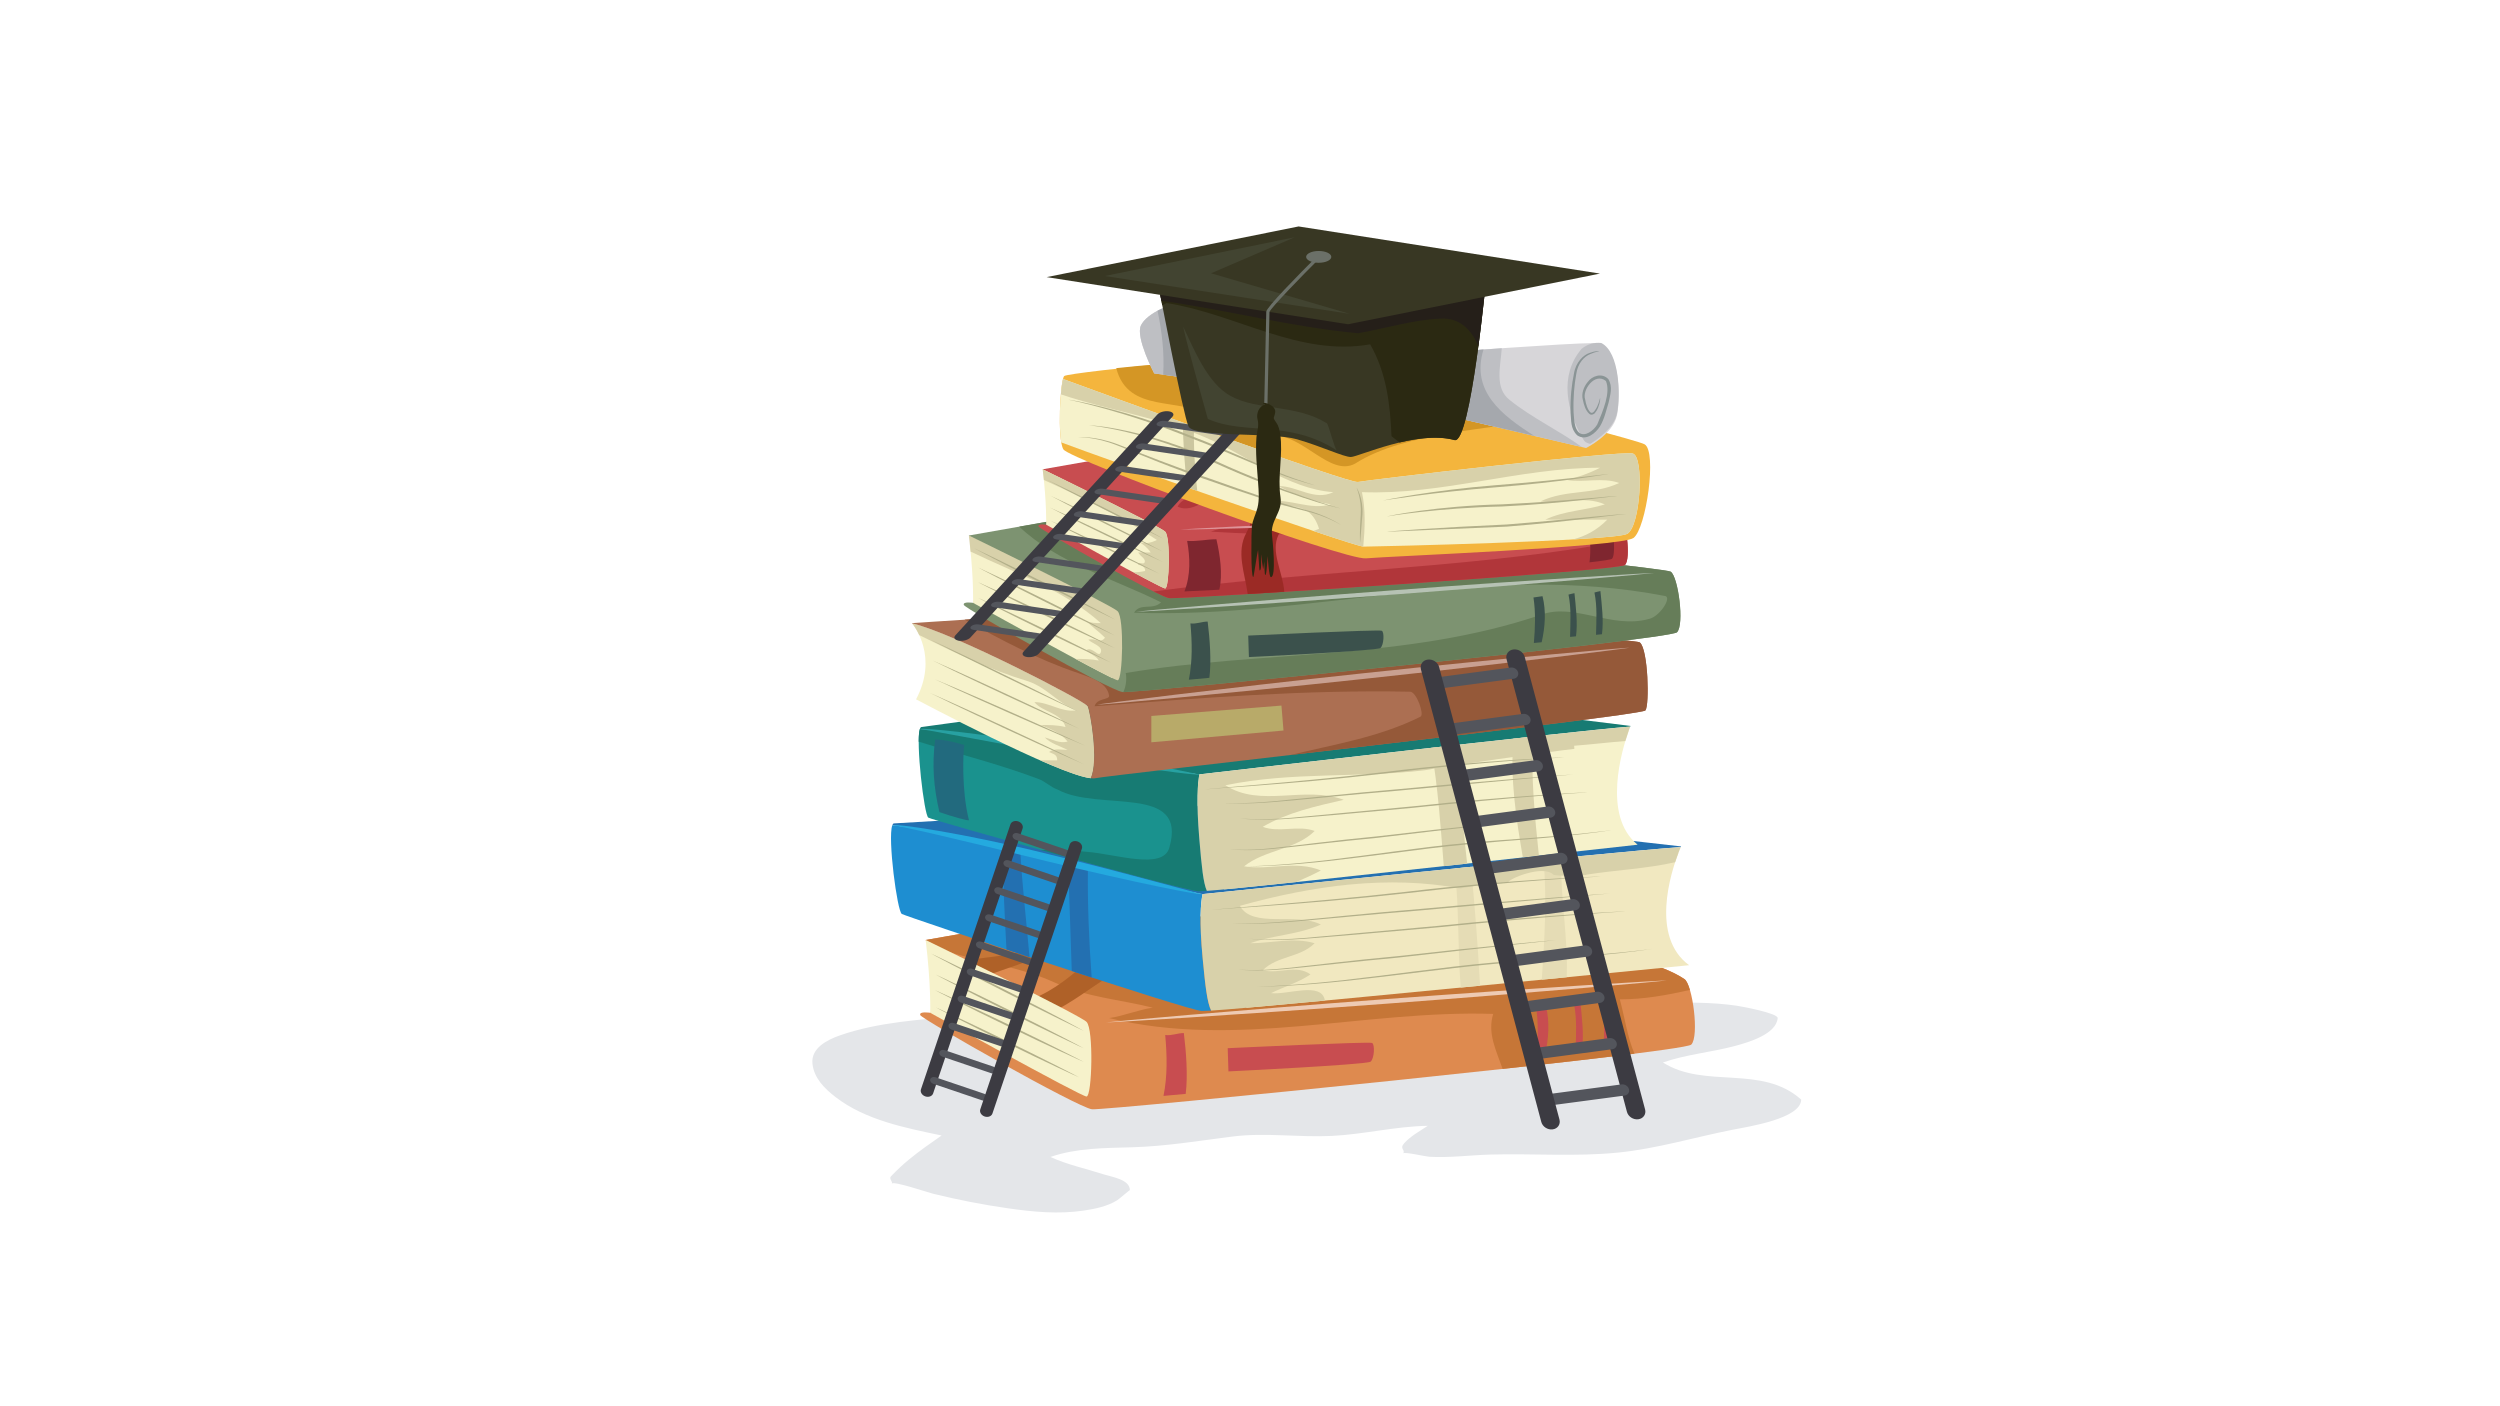 <svg xmlns="http://www.w3.org/2000/svg" xmlns:xlink="http://www.w3.org/1999/xlink" width="1366" zoomAndPan="magnify" viewBox="0 0 1024.5 576" height="768" preserveAspectRatio="xMidYMid meet" version="1.0"><defs><clipPath id="27326179cd"><path d="M 332.895 410.512 L 738.133 410.512 L 738.133 496.848 L 332.895 496.848 Z M 332.895 410.512 " clip-rule="nonzero"/></clipPath><clipPath id="0477f79c4b"><path d="M 428 92.797 L 656 92.797 L 656 133 L 428 133 Z M 428 92.797 " clip-rule="nonzero"/></clipPath></defs><g clip-path="url(#27326179cd)"><path fill="#e4e6e9" d="M 681.465 435.41 C 691.027 432.07 701.324 431.234 711.086 428.609 C 716.738 427.086 727.926 423.77 728.492 417.219 C 728.664 415.188 713.504 412.398 711.594 412.125 C 701.289 410.629 690.742 410.797 680.355 410.965 C 663.207 411.234 646.039 411.504 628.926 412.715 C 614.926 413.707 600.938 415.402 586.965 416.781 C 572.887 418.172 559.562 419.879 545.48 418.883 C 529.156 417.73 513 415.184 496.758 413.297 C 478.293 411.156 460.441 412.637 442.016 414.25 C 426.121 415.652 410.195 415.18 394.32 416.414 C 378.023 417.684 359.566 418.867 344.074 424.344 C 338.984 426.145 332.273 429.488 332.941 435.906 C 333.559 441.84 337.957 446.156 342.434 449.602 C 354.68 459.043 371.078 462.227 385.871 465.324 C 381.355 468.465 376.824 471.617 372.57 475.109 C 369.938 477.273 367.469 479.594 365.113 482.062 C 364.18 483.043 365.945 484.262 365.473 485.051 C 366.168 483.887 380.156 488.641 382.406 489.199 C 392.531 491.688 402.715 493.68 413.035 495.16 C 423.316 496.637 433.793 497.648 444.129 496.094 C 448.82 495.391 453.734 494.391 457.816 491.867 C 458.66 491.348 463.023 487.52 463.023 487.738 C 463.043 483.312 455.547 482.309 452.383 481.281 C 445.105 478.918 437.434 477.32 430.453 474.129 C 441.055 470.426 452.785 470.473 463.875 470.156 C 477.867 469.762 491.316 467.48 505.16 465.742 C 518.656 464.055 532.234 466.164 545.754 465.5 C 558.945 464.855 571.887 461.57 585.105 461.359 C 581.809 463.566 578.176 465.48 575.477 468.453 C 573.32 470.828 576.023 471.129 575.035 472.648 C 575.5 471.934 584.129 473.945 585.711 474.039 C 594.027 474.523 602.316 473.387 610.621 473.145 C 628.125 472.641 645.629 474.086 663.094 472.328 C 679.105 470.719 694.379 466.047 710.109 462.953 C 716.609 461.676 737.996 458.422 738.133 450.617 C 721.926 436.117 698.742 446.363 681.465 435.41 " fill-opacity="1" fill-rule="nonzero"/></g><path fill="#de8a4f" d="M 439.684 374.582 L 379.344 385.211 C 379.344 385.211 387.168 398.637 387.168 403.113 C 387.168 407.586 381.207 415.047 381.207 415.047 C 381.207 415.047 376.555 414.301 377.113 415.977 C 377.672 417.656 441.918 454.02 447.508 454.582 C 453.09 455.137 689.727 431.438 693.074 428.082 C 696.426 424.723 693.617 403.492 690.285 401.23 C 652.32 375.469 439.684 374.582 439.684 374.582 " fill-opacity="1" fill-rule="nonzero"/><path fill="#c67637" d="M 692.523 405.668 C 691.859 403.434 691.09 401.773 690.285 401.23 C 652.32 375.469 439.684 374.582 439.684 374.582 L 379.344 385.211 C 379.344 385.211 379.754 385.914 380.379 387.039 C 397.605 394.219 415.582 395.004 432.402 402.727 C 445.164 408.691 458.773 409.543 472.387 412.945 C 466.43 413.801 460.473 416.355 454.52 417.207 C 506.418 429.988 559.16 413.801 611.906 415.504 C 609.457 423.477 613.18 430.566 615.777 438.043 C 636.883 435.738 655.902 433.559 669.801 431.801 C 666.82 424.684 665.867 417.113 663.801 409.543 C 673.621 409.543 683.125 407.828 692.523 405.668 " fill-opacity="1" fill-rule="nonzero"/><path fill="#c84d50" d="M 647.645 410.75 C 646.762 410.895 645.914 411.172 645.012 411.387 C 646.289 417.812 645.836 423.766 645.703 430.129 C 646.59 430.043 647.469 429.957 648.34 429.875 C 649.125 423.645 648.273 417.207 647.645 410.75 " fill-opacity="1" fill-rule="nonzero"/><path fill="#af6128" d="M 406.027 411.242 C 421.34 427.43 440.059 408.691 454.52 400.172 C 449.668 400.172 445.387 400.168 441.203 397.867 C 433.996 403.984 425.465 409.703 416.234 411.242 C 410.281 411.242 404.324 406.988 400.07 401.02 C 408.953 398.598 417.844 394.652 427.457 392.07 C 424.414 391.117 421.211 390.699 418.156 390.051 C 408.355 392.629 397.844 392.441 387.992 395.203 C 394.5 399.789 400.512 405.266 406.027 411.242 " fill-opacity="1" fill-rule="nonzero"/><path fill="#c84d50" d="M 659.145 409.832 C 658.258 409.973 657.41 410.25 656.508 410.465 C 657.785 416.891 657.336 422.848 657.199 429.207 C 658.086 429.125 658.965 429.035 659.836 428.949 C 660.625 422.723 659.77 416.281 659.145 409.832 " fill-opacity="1" fill-rule="nonzero"/><path fill="#c84d50" d="M 633.488 412.094 C 632.137 412.277 630.781 412.516 629.484 412.664 C 630.504 419.383 630.23 426.105 629.66 432.828 C 630.824 432.715 631.984 432.609 633.129 432.496 C 634.637 425.68 635.156 418.766 633.488 412.094 " fill-opacity="1" fill-rule="nonzero"/><path fill="#c84d50" d="M 485.133 423.34 C 482.512 423.34 480.176 424.508 477.5 424.148 C 478.254 432.316 478.473 440.949 476.797 449.105 C 479.039 448.922 482.145 448.637 485.902 448.27 C 486.836 440.684 486.086 431.043 485.133 423.34 " fill-opacity="1" fill-rule="nonzero"/><path fill="#eecab3" d="M 683.062 401.805 C 683.051 401.633 631.559 404.664 568.125 409.414 C 504.688 414.172 453.332 418.844 453.344 418.977 C 453.355 419.16 504.84 416.059 568.273 411.309 C 631.707 406.551 683.07 401.938 683.062 401.805 " fill-opacity="1" fill-rule="nonzero"/><path fill="#f6f2cb" d="M 379.344 385.211 C 379.344 385.211 442.289 415.793 445.27 418.773 C 448.25 421.758 447.508 449.359 445.27 449.359 C 443.039 449.359 381.207 415.047 381.207 415.047 C 381.207 415.047 381.582 403.859 379.344 385.211 " fill-opacity="1" fill-rule="nonzero"/><path fill="#b2af89" d="M 444.152 422.504 C 444.215 422.395 430.359 414.984 413.074 406.254 C 395.781 397.516 381.605 390.754 381.582 390.805 C 381.547 390.875 395.43 398.215 412.719 406.949 C 430.008 415.684 444.152 422.504 444.152 422.504 " fill-opacity="1" fill-rule="nonzero"/><path fill="#b2af89" d="M 444.152 429.59 C 444.18 429.539 430.738 422.477 413.973 414.137 C 397.211 405.793 383.469 399.332 383.445 399.383 C 383.41 399.449 396.863 406.496 413.625 414.84 C 430.387 423.18 444.121 429.652 444.152 429.59 " fill-opacity="1" fill-rule="nonzero"/><path fill="#b2af89" d="M 444.152 435.184 C 444.18 435.133 430.648 428.238 413.781 420.102 C 396.914 411.965 383.094 405.672 383.07 405.723 C 383.039 405.789 396.574 412.672 413.441 420.809 C 430.309 428.941 444.125 435.25 444.152 435.184 " fill-opacity="1" fill-rule="nonzero"/><path fill="#b2af89" d="M 442.293 441.527 C 442.316 441.477 429.289 434.746 413.039 426.812 C 396.789 418.887 383.469 412.758 383.445 412.809 C 383.41 412.875 396.445 419.59 412.695 427.52 C 428.945 435.453 442.262 441.59 442.293 441.527 " fill-opacity="1" fill-rule="nonzero"/><path fill="#c84d50" d="M 503.109 429.547 L 503.418 439.062 C 503.418 439.062 560.133 436.301 561.668 435.074 C 563.199 433.848 563.504 428.012 562.281 427.398 C 561.055 426.785 503.109 429.547 503.109 429.547 " fill-opacity="1" fill-rule="nonzero"/><path fill="#2370b1" d="M 492.953 366.387 C 496.027 366.078 660.863 349.031 688.773 347.137 C 688.848 346.961 688.895 346.863 688.895 346.863 C 688.895 346.863 532.895 329.074 522.582 328.902 C 512.273 328.727 366.18 337.441 366.18 337.441 C 365.977 337.562 365.809 337.848 365.656 338.25 C 385.23 339.195 489.703 366.715 492.953 366.387 " fill-opacity="1" fill-rule="nonzero"/><path fill="#1e8ed1" d="M 492.809 366.395 C 487.781 366.621 385.035 339.188 365.656 338.25 C 363.723 343.434 367.672 373.453 369.566 374.539 C 371.613 375.699 487 414.203 492.496 414.297 C 493.027 414.301 494.352 414.25 496.316 414.141 C 494.684 410.738 493.953 404.352 492.855 392.816 C 491.387 377.371 492.086 369.852 492.809 366.395 " fill-opacity="1" fill-rule="nonzero"/><path fill="#2370b1" d="M 445.828 355.484 C 443.164 354.832 440.449 354.172 437.711 353.508 C 438.211 368.441 438.711 383.133 439.207 397.918 C 441.957 398.816 444.68 399.703 447.363 400.57 C 446.262 385.543 445.637 370.512 445.828 355.484 " fill-opacity="1" fill-rule="nonzero"/><path fill="#2370b1" d="M 411.012 347.145 C 410.93 361.031 411.707 375.086 412.449 389.109 C 415.543 390.137 418.703 391.184 421.898 392.238 C 420.66 377.77 418.895 363.125 418.129 348.812 C 415.734 348.246 413.355 347.688 411.012 347.145 " fill-opacity="1" fill-rule="nonzero"/><path fill="#24aadf" d="M 365.656 338.25 C 365.785 337.68 394.141 344.277 429.055 352.949 C 463.996 361.422 492.664 367.234 492.809 366.395 C 492.73 366.742 464.734 358.535 429.75 350.055 C 394.816 341.371 365.758 337.188 365.656 338.25 " fill-opacity="1" fill-rule="nonzero"/><path fill="#f1e8c0" d="M 687.844 349.438 L 504.73 366.879 L 510.75 412.988 C 557.754 408.867 692.211 395.543 692.211 395.543 C 676.309 383.934 684.668 357.727 687.844 349.438 " fill-opacity="1" fill-rule="nonzero"/><path fill="#e5dcb5" d="M 596.156 355.891 C 597.961 372.164 597.312 388.438 598.605 404.711 C 601.254 404.453 603.902 404.199 606.531 403.941 C 605.637 387.703 604.395 371.465 602.812 355.227 C 600.598 355.445 598.379 355.668 596.156 355.891 " fill-opacity="1" fill-rule="nonzero"/><path fill="#e5dcb5" d="M 639.789 351.582 C 637.418 351.812 634.996 352.047 632.539 352.289 C 634.004 368.871 632.914 385.098 631.824 401.48 C 635.316 401.137 638.73 400.805 642.043 400.477 C 642.672 384.355 639.379 367.82 639.789 351.582 " fill-opacity="1" fill-rule="nonzero"/><path fill="#d8d1aa" d="M 686.469 353.336 C 687.512 350.145 688.453 347.879 688.773 347.137 C 660.863 349.031 496.027 366.078 492.953 366.387 C 492.918 366.391 492.859 366.395 492.809 366.395 C 492.086 369.852 491.387 377.371 492.855 392.816 C 493.953 404.352 494.684 410.738 496.316 414.141 C 501.582 413.852 519.703 412.219 542.941 410.035 C 541.711 402.059 527.586 407.824 520.879 406.988 C 525.98 404.43 531.941 402.727 537.043 399.316 C 531.086 395.059 524.281 399.316 517.473 397.613 C 523.43 391.648 532.789 392.504 538.742 386.539 C 530.234 383.984 520.879 386.539 512.371 386.539 C 521.727 383.133 531.941 383.133 541.297 378.875 C 531.086 373.766 513.219 380.578 508.117 371.207 C 538.199 362.84 569.098 358.59 598.402 364.09 C 604.914 362.812 611.48 362.129 618.062 361.684 C 617.715 360.32 632.328 354.168 636.578 358.43 C 637.215 359.16 650.285 358.895 650.191 358.43 C 662.406 356.496 674.621 356.023 686.469 353.336 " fill-opacity="1" fill-rule="nonzero"/><path fill="#b2af89" d="M 655.781 359.27 C 655.859 359.086 619.57 360.289 576.039 365.477 C 532.543 370.359 496.508 372.426 496.695 372.965 C 496.547 372.52 532.676 370.949 576.312 366.051 C 619.785 360.871 655.762 359.188 655.781 359.27 " fill-opacity="1" fill-rule="nonzero"/><path fill="#b2af89" d="M 659.805 366.16 C 659.805 366.098 624.984 368.535 582.363 372.465 C 560.996 374.188 541.73 376.277 527.832 377.535 C 513.832 378.809 505.113 378.434 505.117 378.531 C 505.078 378.48 513.785 379.012 527.922 377.863 C 542.008 376.727 561.141 374.77 582.566 373.047 C 625.195 369.117 659.805 366.195 659.805 366.16 " fill-opacity="1" fill-rule="nonzero"/><path fill="#b2af89" d="M 666.082 373.516 C 666.105 373.336 631.203 375.09 588.895 379.457 C 567.691 381.352 548.422 383.18 534.559 384.379 C 520.512 385.562 512.074 384.641 512.082 384.723 C 512 384.688 520.41 385.77 534.625 384.707 C 548.66 383.633 567.824 381.938 589.113 380.043 C 631.418 375.672 666.043 373.438 666.082 373.516 " fill-opacity="1" fill-rule="nonzero"/><path fill="#b2af89" d="M 637.645 385.273 C 637.625 385.156 608.234 387.785 572.492 391.867 C 554.48 393.5 538.242 395.578 526.574 396.797 C 514.715 398.07 507.449 397.273 507.453 397.379 C 507.375 397.32 514.637 398.277 526.688 397.125 C 538.621 396.016 554.621 394.09 572.762 392.441 C 608.57 388.355 637.602 385.258 637.645 385.273 " fill-opacity="1" fill-rule="nonzero"/><path fill="#b2af89" d="M 677.176 388.859 C 677.137 388.805 668.25 390.086 653.504 391.281 C 638.82 392.582 618.18 393.5 595.863 396.109 C 573.656 398.75 553.828 401.52 539.113 402.824 C 524.426 404.164 515.191 404.285 515.199 404.387 C 515.176 404.336 524.414 404.367 539.227 403.148 C 554.059 401.973 574.051 399.309 596.168 396.68 C 618.316 394.09 638.906 393.043 653.617 391.609 C 668.375 390.273 677.18 388.844 677.176 388.859 " fill-opacity="1" fill-rule="nonzero"/><path fill="#177b73" d="M 491.602 317.332 C 494.375 317.02 642.926 299.703 668.074 297.758 C 668.145 297.582 668.184 297.488 668.184 297.488 C 668.184 297.488 527.652 279.957 518.363 279.801 C 509.074 279.645 377.43 297.969 377.43 297.969 C 377.246 298.09 377.094 298.375 376.957 298.777 C 394.59 299.691 488.676 317.668 491.602 317.332 " fill-opacity="1" fill-rule="nonzero"/><path fill="#1a928e" d="M 491.477 317.344 C 486.941 317.574 394.418 299.68 376.957 298.777 C 375.207 303.965 378.715 333.98 380.418 335.059 C 382.262 336.219 486.16 365.16 491.117 365.242 C 491.59 365.25 492.785 365.191 494.555 365.082 C 493.09 361.68 492.441 355.301 491.477 343.762 C 490.176 328.32 490.82 320.801 491.477 317.344 " fill-opacity="1" fill-rule="nonzero"/><path fill="#177b73" d="M 494.555 365.082 C 493.09 361.68 492.441 355.301 491.477 343.762 C 490.176 328.32 490.82 320.801 491.477 317.344 C 486.941 317.574 394.418 299.68 376.957 298.777 C 376.629 299.746 376.484 301.578 376.48 303.926 C 392.711 309.031 409.496 313.105 425.594 319.242 C 428.148 320.094 430.695 322.652 433.25 323.5 C 450.266 332.871 486.848 320.945 479.191 347.355 C 476.641 356.723 457.07 349.91 445.164 349.059 C 438.891 348.238 432.711 348.125 426.586 348.34 C 455.73 356.422 488.391 365.195 491.117 365.242 C 491.59 365.25 492.785 365.191 494.555 365.082 " fill-opacity="1" fill-rule="nonzero"/><path fill="#27a1a2" d="M 376.957 298.777 C 377.016 298.531 402.492 303.426 434.02 309.117 C 465.562 314.691 491.402 318.012 491.477 317.344 C 491.441 317.512 466.102 311.762 434.535 306.18 C 402.996 300.484 377.008 298.047 376.957 298.777 " fill-opacity="1" fill-rule="nonzero"/><path fill="#226a7e" d="M 397.098 336.16 C 393.938 324.012 394.707 307.574 395.18 305.242 C 394.336 305.281 389.992 303.328 383.227 303.035 C 381.891 313.469 382.598 322.617 384.973 332.797 C 390.504 334.688 395.824 336.234 397.098 336.16 " fill-opacity="1" fill-rule="nonzero"/><path fill="#f6f2cb" d="M 667.426 299.52 L 498.695 320.484 L 501.68 364.473 C 537.129 361.137 671.09 346.16 671.09 346.16 C 656.449 334.309 664.723 307.133 667.426 299.52 " fill-opacity="1" fill-rule="nonzero"/><path fill="#d8d1aa" d="M 628.293 301.809 C 625.664 302.098 622.965 302.395 620.207 302.695 C 618.789 319.227 621.309 335.359 624.07 351.379 C 626.309 351.133 628.5 350.891 630.641 350.652 C 628.957 334.398 627.273 318.215 628.293 301.809 " fill-opacity="1" fill-rule="nonzero"/><path fill="#d8d1aa" d="M 586.484 306.457 C 589.312 322.621 590.363 338.781 591.656 354.941 C 594.875 354.594 598.078 354.238 601.242 353.895 C 599.34 337.824 598.383 321.559 596.949 305.281 C 593.484 305.668 589.992 306.062 586.484 306.457 " fill-opacity="1" fill-rule="nonzero"/><path fill="#d8d1aa" d="M 645.09 305.609 C 651.891 305.086 659.023 304.242 666.07 303.668 C 666.984 300.629 667.797 298.48 668.074 297.758 C 642.926 299.703 494.375 317.02 491.602 317.332 C 491.574 317.336 491.52 317.34 491.477 317.344 C 490.82 320.801 490.176 328.32 491.477 343.762 C 492.441 355.301 493.09 361.68 494.555 365.082 C 498.887 364.809 512.859 363.402 531.176 361.469 C 534.59 360.008 537.984 358.477 541.297 356.723 C 531.086 352.465 520.027 356.723 509.82 355.02 C 518.328 348.203 531.086 348.203 538.742 340.539 C 531.941 337.984 524.281 341.391 517.473 338.836 C 527.688 332.871 539.594 330.316 550.656 327.762 C 534.488 321.797 516.625 331.168 502.16 321.797 C 529.402 316.18 556.645 318.875 583.887 315.648 C 590.223 314.32 637.711 307.633 645.164 306.902 C 645.141 306.469 645.113 306.039 645.09 305.609 " fill-opacity="1" fill-rule="nonzero"/><path fill="#b2af89" d="M 641.023 310.465 C 641.102 310.281 607.523 311.359 567.262 316.395 C 527.027 321.125 493.699 323.066 493.875 323.609 C 493.73 323.164 527.156 321.715 567.516 316.969 C 607.719 311.945 641.008 310.387 641.023 310.465 " fill-opacity="1" fill-rule="nonzero"/><path fill="#b2af89" d="M 644.773 317.375 C 644.77 317.309 612.559 319.625 573.137 323.402 C 553.371 325.051 535.555 327.074 522.699 328.285 C 509.746 329.512 501.68 329.102 501.684 329.199 C 501.645 329.152 509.703 329.715 522.777 328.613 C 535.809 327.523 553.508 325.641 573.324 323.988 C 612.754 320.207 644.77 317.402 644.773 317.375 " fill-opacity="1" fill-rule="nonzero"/><path fill="#b2af89" d="M 650.602 324.75 C 650.617 324.566 618.332 326.203 579.199 330.422 C 559.59 332.238 541.766 334 528.941 335.148 C 515.949 336.285 508.141 335.34 508.148 335.414 C 508.074 335.383 515.859 336.492 529.008 335.484 C 541.984 334.453 559.719 332.824 579.41 331 C 618.535 326.781 650.566 324.668 650.602 324.75 " fill-opacity="1" fill-rule="nonzero"/><path fill="#b2af89" d="M 624.328 336.402 C 624.312 336.289 597.125 338.812 564.066 342.773 C 547.41 344.344 532.391 346.359 521.598 347.539 C 510.629 348.77 503.898 347.953 503.906 348.055 C 503.832 347.996 510.555 348.977 521.699 347.867 C 532.742 346.797 547.539 344.93 564.32 343.348 C 597.434 339.383 624.289 336.383 624.328 336.402 " fill-opacity="1" fill-rule="nonzero"/><path fill="#b2af89" d="M 660.914 340.129 C 660.883 340.066 652.664 341.32 639.023 342.469 C 625.441 343.711 606.348 344.562 585.703 347.09 C 565.16 349.656 546.828 352.352 533.219 353.609 C 519.629 354.898 511.09 354.988 511.094 355.09 C 511.074 355.039 519.621 355.102 533.324 353.934 C 547.039 352.809 565.527 350.219 585.988 347.66 C 606.469 345.152 625.523 344.18 639.129 342.793 C 652.777 341.512 660.918 340.113 660.914 340.129 " fill-opacity="1" fill-rule="nonzero"/><path fill="#f6f2cb" d="M 445.73 289.426 C 444.707 287.379 390.66 259.328 373.781 255.449 C 374.762 256.645 384.57 269.297 375.402 286.586 C 375.402 286.586 433.262 317.383 446.941 318.91 C 450.398 311.902 446.68 291.324 445.73 289.426 " fill-opacity="1" fill-rule="nonzero"/><path fill="#d8d1aa" d="M 445.73 289.426 C 444.707 287.379 390.66 259.328 373.781 255.449 C 374.109 255.852 375.43 257.543 376.695 260.258 C 391.016 267.414 405.434 274.426 421.34 279.203 C 428.996 281.758 434.102 288.574 440.91 291.129 C 434.949 291.98 429.848 287.723 423.891 287.723 C 427.297 291.98 434.949 291.98 436.656 297.945 C 433.25 297.094 429.848 297.094 426.445 297.094 C 430.695 298.797 434.949 300.5 437.504 303.906 C 434.102 304.762 431.551 303.055 428.148 302.203 C 430.695 304.762 434.102 305.609 437.504 307.316 C 434.949 307.316 432.402 306.465 429.848 308.168 C 431.551 309.02 433.25 309.02 433.25 311.574 C 431.016 311.574 428.609 311.574 426.188 311.574 C 435.18 315.52 442.945 318.461 446.941 318.91 C 450.398 311.902 446.68 291.324 445.73 289.426 " fill-opacity="1" fill-rule="nonzero"/><path fill="#ac6f52" d="M 672.027 263.301 C 668.625 260.457 425.879 251.945 425.879 251.945 L 373.699 255.348 C 373.699 255.348 373.73 255.391 373.781 255.449 C 390.66 259.328 444.707 287.379 445.73 289.426 C 446.68 291.324 450.398 311.902 446.941 318.91 C 447.75 319 448.309 319.02 448.566 318.957 C 453.102 317.82 672.594 293.402 674.297 291.129 C 675.996 288.859 675.43 266.141 672.027 263.301 " fill-opacity="1" fill-rule="nonzero"/><path fill="#955939" d="M 672.027 263.301 C 668.625 260.457 425.879 251.945 425.879 251.945 L 395.266 253.941 C 410.258 262.207 425.465 270.355 441.758 275.797 C 446.012 277.5 453.668 279.203 454.52 285.164 C 454.52 286.867 449.418 286.02 448.566 289.426 C 491.953 286.02 534.488 282.613 577.879 283.461 C 580.43 283.461 583.832 292.836 582.133 293.684 C 565.27 302.125 546.926 304.992 528.809 309.402 C 593.285 301.895 673.273 292.496 674.297 291.129 C 675.996 288.859 675.43 266.141 672.027 263.301 " fill-opacity="1" fill-rule="nonzero"/><path fill="#7d9371" d="M 452.852 209.617 L 397.039 219.449 C 397.039 219.449 404.273 231.871 404.273 236.008 C 404.273 240.148 398.766 247.051 398.766 247.051 C 398.766 247.051 394.457 246.359 394.977 247.91 C 395.492 249.465 454.922 283.098 460.086 283.613 C 465.258 284.133 684.133 262.211 687.234 259.105 C 690.336 256.004 687.75 236.34 684.652 234.27 C 681.551 232.199 452.852 209.617 452.852 209.617 " fill-opacity="1" fill-rule="nonzero"/><path fill="#667d59" d="M 684.652 234.27 C 681.551 232.199 452.852 209.617 452.852 209.617 L 417.676 215.816 C 433.441 230.781 456.543 237.199 475.789 246.832 C 472.387 250.242 467.281 246.832 464.727 251.09 C 537.895 253.645 607.656 229.797 682.52 244.273 C 685.074 245.129 679.969 252.797 675.715 253.645 C 660.398 257.906 645.09 246.832 631.477 251.945 C 576.18 270.684 517.473 266.426 461.324 275.797 C 461.766 278.008 461.516 281.125 460.344 283.625 C 470.027 283.656 684.172 262.176 687.234 259.105 C 690.336 256.004 687.75 236.34 684.652 234.27 " fill-opacity="1" fill-rule="nonzero"/><path fill="#3b514c" d="M 645.215 243.074 C 644.395 243.207 643.609 243.465 642.773 243.66 C 643.957 249.605 643.539 255.117 643.414 261 C 644.234 260.922 645.047 260.844 645.852 260.762 C 646.582 255.004 645.797 249.043 645.215 243.074 " fill-opacity="1" fill-rule="nonzero"/><path fill="#3b514c" d="M 655.848 242.219 C 655.031 242.352 654.246 242.613 653.406 242.812 C 654.594 248.758 654.176 254.266 654.051 260.148 C 654.867 260.07 655.684 259.988 656.488 259.91 C 657.219 254.152 656.43 248.191 655.848 242.219 " fill-opacity="1" fill-rule="nonzero"/><path fill="#3b514c" d="M 632.121 244.316 C 630.867 244.488 629.613 244.707 628.414 244.844 C 629.355 251.062 629.105 257.277 628.574 263.496 C 629.656 263.395 630.723 263.293 631.785 263.191 C 633.184 256.887 633.664 250.488 632.121 244.316 " fill-opacity="1" fill-rule="nonzero"/><path fill="#3b514c" d="M 494.895 254.719 C 492.465 254.719 490.309 255.801 487.832 255.473 C 488.527 263.027 488.73 271.004 487.18 278.551 C 489.258 278.383 492.129 278.121 495.605 277.777 C 496.469 270.758 495.773 261.848 494.895 254.719 " fill-opacity="1" fill-rule="nonzero"/><path fill="#b6c2b4" d="M 677.973 234.801 C 677.961 234.641 630.332 237.445 571.66 241.844 C 512.98 246.238 465.48 250.562 465.488 250.684 C 465.5 250.852 513.121 247.988 571.797 243.59 C 630.473 239.191 677.98 234.922 677.973 234.801 " fill-opacity="1" fill-rule="nonzero"/><path fill="#f6f2cb" d="M 397.523 223.746 C 399.051 238.398 398.766 247.051 398.766 247.051 C 398.766 247.051 444.758 272.574 455.738 277.836 L 455.555 250.852 L 397.523 223.746 " fill-opacity="1" fill-rule="nonzero"/><path fill="#d8d1aa" d="M 458.023 250.5 C 455.262 247.738 397.039 219.449 397.039 219.449 C 397.32 221.781 397.551 223.98 397.75 226.047 C 415.77 234.738 435.746 241.578 451.117 255.348 C 449.418 255.348 446.863 255.348 445.164 254.5 C 447.715 257.051 450.266 258.758 452.816 261.316 C 451.117 263.867 448.566 261.316 446.012 262.164 C 447.715 263.867 451.965 264.723 451.117 267.277 C 450.266 269.836 447.715 264.723 445.164 266.426 C 446.863 268.129 449.418 268.98 450.266 270.684 C 447.176 270.062 443.977 270.012 440.746 270.027 C 450 274.992 457.309 278.785 458.023 278.785 C 460.086 278.785 460.777 253.258 458.023 250.5 " fill-opacity="1" fill-rule="nonzero"/><path fill="#b2af89" d="M 456.988 253.945 C 457.043 253.844 444.23 246.992 428.234 238.91 C 412.242 230.836 399.133 224.578 399.109 224.625 C 399.078 224.688 411.918 231.48 427.91 239.559 C 443.902 247.637 456.988 253.949 456.988 253.945 " fill-opacity="1" fill-rule="nonzero"/><path fill="#b2af89" d="M 456.988 260.504 C 457.012 260.457 444.578 253.922 429.07 246.207 C 413.562 238.492 400.855 232.512 400.832 232.559 C 400.801 232.621 413.242 239.137 428.746 246.855 C 444.258 254.574 456.957 260.559 456.988 260.504 " fill-opacity="1" fill-rule="nonzero"/><path fill="#b2af89" d="M 456.988 265.676 C 457.008 265.633 444.496 259.25 428.895 251.723 C 413.293 244.199 400.508 238.379 400.484 238.426 C 400.457 238.488 412.977 244.852 428.578 252.379 C 444.184 259.902 456.961 265.734 456.988 265.676 " fill-opacity="1" fill-rule="nonzero"/><path fill="#b2af89" d="M 455.266 271.539 C 455.285 271.496 443.238 265.273 428.207 257.938 C 413.172 250.598 400.852 244.934 400.832 244.98 C 400.801 245.039 412.855 251.254 427.891 258.586 C 442.918 265.922 455.238 271.602 455.266 271.539 " fill-opacity="1" fill-rule="nonzero"/><path fill="#3b514c" d="M 511.52 260.461 L 511.801 269.266 C 511.801 269.266 564.266 266.707 565.684 265.57 C 567.102 264.438 567.387 259.043 566.25 258.477 C 565.117 257.906 511.52 260.461 511.52 260.461 " fill-opacity="1" fill-rule="nonzero"/><path fill="#c84d50" d="M 473.234 184.219 L 427.297 192.312 C 427.297 192.312 433.25 202.531 433.25 205.941 C 433.25 209.348 428.715 215.027 428.715 215.027 C 428.715 215.027 425.168 214.461 425.594 215.738 C 426.02 217.016 474.938 244.703 479.191 245.129 C 483.445 245.551 663.379 234.051 665.93 231.5 C 668.484 228.941 666.359 212.758 663.801 211.051 C 661.254 209.348 473.234 184.219 473.234 184.219 " fill-opacity="1" fill-rule="nonzero"/><path fill="#b1363a" d="M 663.801 211.051 C 661.254 209.348 473.234 184.219 473.234 184.219 L 454.703 187.484 C 465.223 191.406 476.922 191.887 486.848 198.273 C 492.805 203.387 484.297 203.387 482.594 207.645 C 490.25 211.051 496.207 200.828 503.863 203.387 C 505.566 204.238 507.266 204.238 508.965 205.09 C 512.371 208.5 504.711 211.906 506.418 211.906 C 518.328 211.051 530.234 207.645 542.145 214.461 C 534.488 216.164 527.688 216.164 520.027 216.164 C 520.879 216.164 521.727 216.164 522.582 216.164 C 514.074 217.016 504.711 214.461 496.207 217.867 C 548.953 221.277 601.699 216.164 654.445 219.57 C 655.297 220.426 656.148 222.129 657.852 222.977 C 596.68 233.309 534.238 234.059 472.727 242.379 C 476.039 244.016 478.395 245.051 479.191 245.129 C 483.445 245.551 663.379 234.051 665.93 231.5 C 668.484 228.941 666.359 212.758 663.801 211.051 " fill-opacity="1" fill-rule="nonzero"/><path fill="#9b2a25" d="M 523.965 219.098 C 527.164 212.055 531.406 203.43 528.465 196.699 C 524.016 194.859 519.035 196.027 514.492 195.352 C 514.105 203.008 514.887 210.664 510.773 218.32 C 506.457 226.234 510.129 234.812 511.312 243.445 C 515.977 243.16 521.004 242.852 526.297 242.516 C 525.688 234.211 520.504 226.035 523.965 219.098 " fill-opacity="1" fill-rule="nonzero"/><path fill="#7f262f" d="M 660.125 214.082 C 657.02 214.836 653.77 214.73 650.586 214.875 C 651.684 219.922 652.035 225.297 651.367 230.453 C 656.926 229.82 660.344 229.301 660.633 228.969 C 662.082 227.266 661.395 218.273 660.125 214.082 " fill-opacity="1" fill-rule="nonzero"/><path fill="#7f262f" d="M 498.477 220.992 C 494.352 220.992 490.695 221.961 486.492 221.664 C 487.672 228.441 488.016 235.598 485.383 242.363 C 488.906 242.211 493.781 241.973 499.676 241.668 C 501.145 235.375 499.965 227.383 498.477 220.992 " fill-opacity="1" fill-rule="nonzero"/><path fill="#df9499" d="M 653.598 210.625 C 653.59 210.492 615.477 211.281 568.488 213.051 C 521.504 214.824 483.441 216.91 483.445 217.016 C 483.449 217.16 521.559 216.316 568.547 214.543 C 615.531 212.77 653.598 210.73 653.598 210.625 " fill-opacity="1" fill-rule="nonzero"/><path fill="#f6f2cb" d="M 427.297 192.312 C 427.297 192.312 475.223 215.594 477.488 217.867 C 479.758 220.141 479.191 241.156 477.488 241.156 C 475.789 241.156 428.715 215.027 428.715 215.027 C 428.715 215.027 428.996 206.508 427.297 192.312 " fill-opacity="1" fill-rule="nonzero"/><path fill="#d8d1aa" d="M 477.488 217.867 C 475.223 215.594 427.297 192.312 427.297 192.312 C 427.477 193.844 427.641 195.309 427.781 196.707 C 443.992 204.051 459.43 211.492 474.086 221.277 C 471.301 222.672 469.082 222.902 466.508 222.016 C 468.426 222.973 470.23 224.426 471.535 226.387 C 469.832 226.387 468.133 226.387 466.43 226.387 C 467.281 228.094 469.832 228.941 468.984 230.645 C 468.133 231.5 466.43 229.797 466.43 231.5 C 468.984 231.5 469.832 234.051 468.984 234.051 C 467.422 234.398 465.898 234.527 464.398 234.547 C 471.473 238.332 476.93 241.156 477.488 241.156 C 479.191 241.156 479.758 220.141 477.488 217.867 " fill-opacity="1" fill-rule="nonzero"/><path fill="#b2af89" d="M 476.641 220.707 C 476.684 220.621 466.137 214.98 452.973 208.332 C 439.812 201.684 429.016 196.531 428.996 196.57 C 428.973 196.621 439.543 202.211 452.703 208.863 C 465.871 215.512 476.641 220.707 476.641 220.707 " fill-opacity="1" fill-rule="nonzero"/><path fill="#b2af89" d="M 476.641 226.102 C 476.656 226.062 466.422 220.688 453.66 214.336 C 440.895 207.984 430.434 203.062 430.414 203.102 C 430.391 203.152 440.629 208.516 453.395 214.871 C 466.16 221.219 476.613 226.152 476.641 226.102 " fill-opacity="1" fill-rule="nonzero"/><path fill="#b2af89" d="M 476.641 230.363 C 476.656 230.32 466.359 225.07 453.516 218.875 C 440.672 212.684 430.148 207.891 430.133 207.93 C 430.105 207.98 440.414 213.219 453.258 219.414 C 466.098 225.609 476.617 230.41 476.641 230.363 " fill-opacity="1" fill-rule="nonzero"/><path fill="#b2af89" d="M 475.223 235.191 C 475.238 235.152 465.32 230.027 452.949 223.988 C 440.574 217.953 430.434 213.285 430.414 213.324 C 430.391 213.375 440.316 218.488 452.688 224.523 C 465.062 230.566 475.199 235.234 475.223 235.191 " fill-opacity="1" fill-rule="nonzero"/><path fill="#f4b53d" d="M 673.941 182.07 C 668.738 179.152 531.793 145.316 532.113 144.48 C 532.555 143.363 437.738 152.441 436.113 154.109 C 434.484 155.781 433.184 179.984 435.785 184.16 C 438.391 188.332 550.961 229.648 559.742 228.812 C 568.527 227.977 664.184 224.223 669.387 220.465 C 674.594 216.711 679.148 184.992 673.941 182.07 " fill-opacity="1" fill-rule="nonzero"/><path fill="#d49625" d="M 482.961 149.102 C 483.199 148.5 469.922 149.527 457.438 150.863 C 462.355 169.801 483.617 162.414 495.594 170.605 C 501.852 175.059 501.055 187.172 501.672 198.785 C 508.379 201.945 515.785 204.957 523.203 206.016 C 521.48 197.199 521.426 187.328 521.422 178.438 C 534.031 178.02 545.051 195.48 555.262 190.023 C 576.016 176.715 611.848 176.27 634.328 171.094 C 568.211 144.094 482.746 149.656 482.961 149.102 " fill-opacity="1" fill-rule="nonzero"/><path fill="#f6f2cb" d="M 666.785 218.797 C 672.316 215.875 673.941 187.078 669.062 185.828 C 664.184 184.578 560.395 196.68 556.488 197.512 C 552.891 198.281 451.598 161.172 435.621 155.309 C 434.473 159.73 433.719 174.516 434.906 181.305 C 451.633 187.641 554.895 224.012 558.77 224.012 C 563 224.012 661.254 221.715 666.785 218.797 " fill-opacity="1" fill-rule="nonzero"/><path fill="#d8d1aa" d="M 669.062 185.828 C 664.184 184.578 560.395 196.68 556.488 197.512 C 552.891 198.281 451.598 161.172 435.621 155.309 C 435.277 156.633 434.973 158.902 434.738 161.605 C 454.168 168.184 474.367 170.887 493.699 179.152 C 511.266 186.66 527.859 200.434 546.402 201.688 C 538.594 205.441 531.766 199.18 523.953 199.18 C 530.789 202.938 537.621 205.441 545.426 206.695 C 536.645 209.195 528.836 204.188 520.051 205.441 C 526.883 209.195 536.645 204.188 540.547 216.711 C 539.781 217.039 538.992 217.32 538.195 217.582 C 549.449 221.363 557.336 223.879 558.664 224 C 559.359 216.625 559.688 208.746 558.117 201.688 C 591.301 202.938 622.535 191.672 655.723 191.672 C 650.84 194.172 646.938 195.426 642.059 196.68 C 648.891 197.93 656.699 195.426 663.531 197.93 C 652.793 202.938 642.059 200.434 631.324 205.441 C 640.105 206.695 648.891 202.938 657.676 206.695 C 649.867 209.195 641.082 209.195 633.273 212.953 C 642.059 212.953 649.867 212.953 658.652 212.953 C 654.336 217.379 649.598 219.734 644.637 221.055 C 656.516 220.375 665.246 219.609 666.785 218.797 C 672.316 215.875 673.941 187.078 669.062 185.828 " fill-opacity="1" fill-rule="nonzero"/><path fill="#cbc69f" d="M 489.316 174.816 C 487.793 174.27 486.273 173.727 484.762 173.18 C 484.805 182.129 485.562 190.91 486.426 199.711 C 487.82 200.203 489.223 200.691 490.629 201.184 C 489.711 192.531 489.074 183.773 489.316 174.816 " fill-opacity="1" fill-rule="nonzero"/><path fill="#cbc69f" d="M 516.469 184.492 C 516.793 193.254 517.02 201.855 517.344 210.469 C 519.191 211.105 521.012 211.734 522.797 212.344 C 521.953 203.582 521.008 194.816 520.914 186.055 C 519.453 185.543 517.973 185.023 516.469 184.492 " fill-opacity="1" fill-rule="nonzero"/><path fill="#b2af89" d="M 557.387 222.344 C 557.363 222.312 557.855 217.25 558.312 210.852 C 558.746 204.145 555.875 199.668 555.922 199.809 C 555.82 199.848 558.066 204.406 557.629 210.82 C 557.18 217.113 557.254 222.363 557.387 222.344 " fill-opacity="1" fill-rule="nonzero"/><path fill="#b2af89" d="M 659.383 194.172 C 659.379 194.172 638.637 196.82 612.965 198.828 C 587.273 200.84 566.637 205.035 566.656 205.125 C 566.668 205.172 587.336 201.715 613.012 199.699 C 638.691 197.691 659.402 194.312 659.383 194.172 " fill-opacity="1" fill-rule="nonzero"/><path fill="#b2af89" d="M 662.801 203.25 C 662.789 202.957 641.652 205.406 615.539 206.68 C 589.352 207.258 568.316 211.422 568.363 211.703 C 568.359 211.562 589.391 208.133 615.562 207.559 C 641.719 206.281 662.789 203.098 662.801 203.25 " fill-opacity="1" fill-rule="nonzero"/><path fill="#b2af89" d="M 666.457 210.762 C 666.438 210.164 644.496 212.801 617.445 214.934 C 590.336 216.133 568.352 217.719 568.363 217.957 C 568.367 217.863 590.34 217.016 617.477 215.809 C 644.594 213.672 666.418 210.305 666.457 210.762 " fill-opacity="1" fill-rule="nonzero"/><path fill="#b2af89" d="M 538.836 198.867 C 538.859 198.777 533.094 197.305 524.047 193.68 C 514.98 190.168 502.73 184.152 488.832 178.93 C 461.203 167.602 437.812 163.594 437.816 163.812 C 437.82 163.742 461.043 168.453 488.637 179.77 C 502.512 184.98 514.805 190.824 523.938 194.148 C 533.043 197.59 538.848 198.848 538.836 198.867 " fill-opacity="1" fill-rule="nonzero"/><path fill="#b2af89" d="M 549.578 215.145 C 549.59 215.211 544.043 211.145 534.082 208.672 C 524.203 206.09 510.746 201.492 495.926 196.18 C 481.016 191.203 467.777 185.812 458.09 182.098 C 448.328 178.426 441.922 179.242 441.965 179.152 C 441.938 179.312 448.312 178.723 457.988 182.578 C 467.578 186.461 480.855 192.051 495.742 197.023 C 510.562 202.336 524.082 206.766 534.004 209.152 C 543.965 211.418 549.555 215.266 549.578 215.145 " fill-opacity="1" fill-rule="nonzero"/><path fill="#b2af89" d="M 549.332 208.258 C 549.258 208.621 526.039 201.629 498.285 188.957 C 470.469 175.977 446.32 173.871 446.359 174.457 C 446.363 174.023 470.305 176.832 498.07 189.789 C 525.828 202.457 549.273 208.77 549.332 208.258 " fill-opacity="1" fill-rule="nonzero"/><path fill="#b2af89" d="M 441.758 291.559 C 441.777 291.516 428.367 284.707 411.688 276.594 C 395.008 268.477 381.371 262.129 381.355 262.164 C 381.328 262.215 394.746 269.012 411.43 277.129 C 428.105 285.242 441.734 291.605 441.758 291.559 " fill-opacity="1" fill-rule="nonzero"/><path fill="#b2af89" d="M 442.609 298.797 C 442.625 298.758 429.215 292.234 412.535 284.473 C 395.852 276.707 382.227 270.648 382.203 270.684 C 382.18 270.738 395.602 277.246 412.281 285.012 C 428.961 292.773 442.586 298.844 442.609 298.797 " fill-opacity="1" fill-rule="nonzero"/><path fill="#b2af89" d="M 444.312 313.277 C 444.328 313.242 430.246 306.43 412.746 298.316 C 395.242 290.199 380.949 283.852 380.93 283.887 C 380.906 283.941 394.992 290.738 412.496 298.855 C 429.996 306.969 444.289 313.328 444.312 313.277 " fill-opacity="1" fill-rule="nonzero"/><path fill="#b2af89" d="M 444.734 305.609 C 444.75 305.574 431.051 299.234 414.016 291.707 C 396.984 284.18 383.074 278.312 383.055 278.352 C 383.031 278.402 396.746 284.727 413.777 292.254 C 430.809 299.781 444.715 305.66 444.734 305.609 " fill-opacity="1" fill-rule="nonzero"/><path fill="#b8aa69" d="M 471.816 293.402 L 471.816 304.195 L 525.98 299.363 L 525.133 289.141 L 471.816 293.402 " fill-opacity="1" fill-rule="nonzero"/><path fill="#c9a091" d="M 667.848 265.43 C 667.828 265.223 618.863 269.449 558.574 275.91 C 498.285 282.367 449.504 288.609 449.52 288.773 C 449.543 288.992 498.504 284.684 558.789 278.223 C 619.074 271.762 667.863 265.594 667.848 265.43 " fill-opacity="1" fill-rule="nonzero"/><path fill="#3c3b42" d="M 620.168 266.148 C 622.223 265.875 624.312 267.234 624.828 269.188 L 674.16 454.648 C 674.68 456.598 673.438 458.402 671.379 458.676 C 669.324 458.949 667.238 457.59 666.719 455.637 L 617.387 270.176 C 616.867 268.227 618.113 266.422 620.168 266.148 " fill-opacity="1" fill-rule="nonzero"/><path fill="#53555c" d="M 632.66 450.992 C 632.996 452.258 634.363 453.137 635.711 452.957 L 665.723 448.965 C 667.074 448.785 667.895 447.617 667.555 446.352 C 667.219 445.086 665.855 444.207 664.504 444.387 L 634.492 448.379 C 633.145 448.559 632.328 449.727 632.66 450.992 " fill-opacity="1" fill-rule="nonzero"/><path fill="#53555c" d="M 627.613 432.012 C 627.953 433.277 629.316 434.156 630.664 433.977 L 660.676 429.988 C 662.027 429.809 662.844 428.637 662.508 427.371 C 662.172 426.105 660.809 425.227 659.461 425.406 L 629.449 429.398 C 628.098 429.578 627.273 430.746 627.613 432.012 " fill-opacity="1" fill-rule="nonzero"/><path fill="#53555c" d="M 622.566 413.035 C 622.898 414.301 624.266 415.18 625.617 414.996 L 655.625 411.008 C 656.973 410.828 657.797 409.66 657.461 408.395 C 657.125 407.125 655.758 406.246 654.406 406.426 L 624.398 410.418 C 623.047 410.598 622.227 411.77 622.566 413.035 " fill-opacity="1" fill-rule="nonzero"/><path fill="#53555c" d="M 617.516 394.055 C 617.852 395.32 619.219 396.199 620.57 396.016 L 650.578 392.031 C 651.93 391.848 652.746 390.676 652.41 389.414 C 652.078 388.145 650.711 387.266 649.359 387.445 L 619.352 391.438 C 618 391.617 617.18 392.789 617.516 394.055 " fill-opacity="1" fill-rule="nonzero"/><path fill="#53555c" d="M 612.469 375.074 C 612.801 376.34 614.172 377.219 615.52 377.039 L 645.531 373.047 C 646.879 372.867 647.699 371.699 647.363 370.434 C 647.027 369.168 645.656 368.289 644.312 368.465 L 614.301 372.461 C 612.949 372.637 612.129 373.809 612.469 375.074 " fill-opacity="1" fill-rule="nonzero"/><path fill="#53555c" d="M 607.418 356.094 C 607.758 357.359 609.121 358.238 610.469 358.059 L 640.484 354.07 C 641.832 353.887 642.652 352.719 642.312 351.453 C 641.98 350.188 640.613 349.309 639.266 349.484 L 609.254 353.477 C 607.906 353.656 607.082 354.828 607.418 356.094 " fill-opacity="1" fill-rule="nonzero"/><path fill="#53555c" d="M 602.367 337.113 C 602.707 338.379 604.074 339.258 605.422 339.078 L 635.434 335.09 C 636.781 334.91 637.605 333.738 637.27 332.473 C 636.93 331.207 635.562 330.328 634.215 330.508 L 604.203 334.496 C 602.852 334.676 602.035 335.848 602.367 337.113 " fill-opacity="1" fill-rule="nonzero"/><path fill="#53555c" d="M 597.324 318.137 C 597.656 319.398 599.023 320.277 600.375 320.098 L 630.383 316.109 C 631.734 315.926 632.555 314.758 632.219 313.492 C 631.883 312.23 630.516 311.348 629.168 311.523 L 599.156 315.52 C 597.809 315.695 596.988 316.867 597.324 318.137 " fill-opacity="1" fill-rule="nonzero"/><path fill="#53555c" d="M 592.27 299.156 C 592.609 300.418 593.977 301.301 595.324 301.121 L 625.34 297.129 C 626.684 296.949 627.508 295.777 627.172 294.516 C 626.832 293.25 625.465 292.367 624.117 292.547 L 594.105 296.539 C 592.758 296.719 591.938 297.891 592.27 299.156 " fill-opacity="1" fill-rule="nonzero"/><path fill="#53555c" d="M 587.227 280.176 C 587.562 281.438 588.926 282.32 590.277 282.141 L 620.289 278.148 C 621.637 277.969 622.457 276.797 622.121 275.535 C 621.785 274.27 620.418 273.391 619.07 273.566 L 589.059 277.559 C 587.711 277.734 586.891 278.91 587.227 280.176 " fill-opacity="1" fill-rule="nonzero"/><path fill="#3c3b42" d="M 585.078 270.297 C 587.137 270.02 589.223 271.383 589.742 273.332 L 639.07 458.793 C 639.59 460.746 638.344 462.547 636.289 462.82 C 634.234 463.094 632.145 461.734 631.625 459.781 L 582.297 274.324 C 581.781 272.375 583.023 270.57 585.078 270.297 " fill-opacity="1" fill-rule="nonzero"/><path fill="#3c3b42" d="M 417.258 336.602 C 418.637 337.07 419.441 338.371 419.055 339.516 L 382.395 448.086 C 382.004 449.227 380.578 449.773 379.199 449.305 C 377.824 448.84 377.02 447.539 377.406 446.395 L 414.07 337.824 C 414.453 336.68 415.883 336.133 417.258 336.602 " fill-opacity="1" fill-rule="nonzero"/><path fill="#53555c" d="M 381.238 442.238 C 380.988 442.98 381.516 443.828 382.422 444.137 L 402.523 450.941 C 403.426 451.25 404.363 450.895 404.613 450.156 C 404.859 449.414 404.332 448.566 403.43 448.262 L 383.324 441.449 C 382.422 441.148 381.492 441.5 381.238 442.238 " fill-opacity="1" fill-rule="nonzero"/><path fill="#53555c" d="M 384.988 431.133 C 384.742 431.871 385.27 432.719 386.176 433.023 L 406.277 439.828 C 407.18 440.137 408.113 439.781 408.363 439.043 C 408.613 438.305 408.086 437.453 407.184 437.152 L 387.082 430.344 C 386.176 430.035 385.238 430.391 384.988 431.133 " fill-opacity="1" fill-rule="nonzero"/><path fill="#53555c" d="M 388.746 420.02 C 388.492 420.758 389.02 421.605 389.926 421.914 L 410.027 428.719 C 410.93 429.027 411.867 428.672 412.117 427.934 C 412.367 427.191 411.836 426.344 410.934 426.039 L 390.832 419.234 C 389.926 418.926 388.996 419.277 388.746 420.02 " fill-opacity="1" fill-rule="nonzero"/><path fill="#53555c" d="M 392.492 408.906 C 392.246 409.648 392.773 410.496 393.68 410.801 L 413.781 417.609 C 414.684 417.918 415.617 417.562 415.867 416.824 C 416.121 416.078 415.59 415.234 414.688 414.926 L 394.586 408.121 C 393.68 407.816 392.746 408.168 392.492 408.906 " fill-opacity="1" fill-rule="nonzero"/><path fill="#53555c" d="M 396.246 397.797 C 395.996 398.535 396.523 399.387 397.43 399.691 L 417.531 406.5 C 418.438 406.805 419.371 406.453 419.625 405.711 C 419.871 404.969 419.34 404.121 418.438 403.812 L 398.336 397.008 C 397.43 396.703 396.496 397.055 396.246 397.797 " fill-opacity="1" fill-rule="nonzero"/><path fill="#53555c" d="M 400 386.684 C 399.75 387.426 400.281 388.273 401.184 388.582 L 421.285 395.387 C 422.191 395.691 423.121 395.344 423.375 394.602 C 423.625 393.859 423.094 393.012 422.191 392.707 L 402.09 385.898 C 401.188 385.594 400.25 385.945 400 386.684 " fill-opacity="1" fill-rule="nonzero"/><path fill="#53555c" d="M 403.75 375.574 C 403.504 376.316 404.027 377.16 404.934 377.469 L 425.035 384.277 C 425.938 384.582 426.875 384.23 427.125 383.488 C 427.375 382.75 426.848 381.898 425.941 381.594 L 405.84 374.785 C 404.934 374.48 404.004 374.832 403.75 375.574 " fill-opacity="1" fill-rule="nonzero"/><path fill="#53555c" d="M 407.504 364.465 C 407.254 365.207 407.785 366.051 408.688 366.359 L 428.789 373.164 C 429.695 373.473 430.625 373.121 430.875 372.379 C 431.129 371.637 430.598 370.785 429.695 370.484 L 409.594 363.68 C 408.691 363.371 407.754 363.727 407.504 364.465 " fill-opacity="1" fill-rule="nonzero"/><path fill="#53555c" d="M 411.258 353.355 C 411.004 354.094 411.535 354.941 412.438 355.246 L 432.539 362.055 C 433.445 362.363 434.379 362.008 434.633 361.27 C 434.879 360.523 434.352 359.68 433.445 359.371 L 413.344 352.566 C 412.441 352.258 411.508 352.613 411.258 353.355 " fill-opacity="1" fill-rule="nonzero"/><path fill="#53555c" d="M 415.008 342.242 C 414.758 342.984 415.289 343.832 416.191 344.137 L 436.293 350.941 C 437.195 351.25 438.129 350.895 438.379 350.152 C 438.633 349.414 438.102 348.566 437.199 348.262 L 417.098 341.457 C 416.191 341.148 415.258 341.504 415.008 342.242 " fill-opacity="1" fill-rule="nonzero"/><path fill="#3c3b42" d="M 441.57 344.832 C 442.945 345.297 443.75 346.602 443.363 347.742 L 406.699 456.312 C 406.316 457.453 404.883 458.004 403.508 457.539 C 402.133 457.07 401.328 455.766 401.715 454.625 L 438.379 346.055 C 438.762 344.914 440.191 344.367 441.57 344.832 " fill-opacity="1" fill-rule="nonzero"/><path fill="#3c3b42" d="M 478.988 168.559 C 480.688 168.809 481.363 169.781 480.488 170.734 L 397.645 261.289 C 396.77 262.238 394.688 262.809 392.984 262.562 C 391.285 262.309 390.609 261.34 391.484 260.383 L 474.328 169.828 C 475.203 168.879 477.285 168.309 478.988 168.559 " fill-opacity="1" fill-rule="nonzero"/><path fill="#53555c" d="M 397.914 256.703 C 397.348 257.32 397.793 257.949 398.91 258.113 L 423.75 261.754 C 424.863 261.914 426.227 261.547 426.789 260.93 C 427.355 260.312 426.91 259.68 425.793 259.52 L 400.957 255.875 C 399.84 255.715 398.48 256.082 397.914 256.703 " fill-opacity="1" fill-rule="nonzero"/><path fill="#53555c" d="M 406.391 247.43 C 405.824 248.051 406.273 248.684 407.391 248.848 L 432.23 252.488 C 433.344 252.648 434.707 252.281 435.27 251.664 C 435.836 251.047 435.391 250.414 434.273 250.25 L 409.434 246.609 C 408.316 246.445 406.953 246.812 406.391 247.43 " fill-opacity="1" fill-rule="nonzero"/><path fill="#53555c" d="M 414.867 238.164 C 414.305 238.781 414.75 239.414 415.863 239.578 L 440.703 243.219 C 441.82 243.383 443.184 243.012 443.75 242.395 C 444.312 241.777 443.871 241.145 442.75 240.984 L 417.914 237.344 C 416.797 237.18 415.43 237.547 414.867 238.164 " fill-opacity="1" fill-rule="nonzero"/><path fill="#53555c" d="M 423.344 228.898 C 422.781 229.516 423.227 230.148 424.34 230.312 L 449.18 233.949 C 450.301 234.117 451.664 233.746 452.227 233.133 C 452.793 232.512 452.348 231.879 451.23 231.715 L 426.395 228.074 C 425.273 227.91 423.914 228.281 423.344 228.898 " fill-opacity="1" fill-rule="nonzero"/><path fill="#53555c" d="M 431.824 219.633 C 431.258 220.25 431.707 220.883 432.824 221.043 L 457.66 224.688 C 458.777 224.848 460.137 224.48 460.707 223.859 C 461.273 223.242 460.824 222.613 459.707 222.449 L 434.867 218.809 C 433.754 218.645 432.387 219.016 431.824 219.633 " fill-opacity="1" fill-rule="nonzero"/><path fill="#53555c" d="M 440.305 210.363 C 439.742 210.98 440.184 211.613 441.301 211.777 L 466.141 215.414 C 467.258 215.582 468.621 215.215 469.184 214.594 C 469.754 213.98 469.301 213.344 468.188 213.18 L 443.348 209.539 C 442.234 209.379 440.867 209.746 440.305 210.363 " fill-opacity="1" fill-rule="nonzero"/><path fill="#53555c" d="M 448.781 201.098 C 448.219 201.715 448.664 202.348 449.781 202.512 L 474.617 206.152 C 475.734 206.312 477.098 205.945 477.664 205.328 C 478.23 204.711 477.781 204.078 476.664 203.914 L 451.828 200.273 C 450.711 200.113 449.348 200.48 448.781 201.098 " fill-opacity="1" fill-rule="nonzero"/><path fill="#53555c" d="M 457.262 191.828 C 456.695 192.445 457.145 193.078 458.258 193.242 L 483.098 196.883 C 484.211 197.047 485.574 196.68 486.141 196.062 C 486.707 195.445 486.262 194.809 485.141 194.645 L 460.305 191.004 C 459.191 190.844 457.828 191.211 457.262 191.828 " fill-opacity="1" fill-rule="nonzero"/><path fill="#53555c" d="M 465.738 182.562 C 465.172 183.18 465.621 183.816 466.734 183.977 L 491.574 187.617 C 492.691 187.781 494.055 187.41 494.617 186.793 C 495.184 186.176 494.738 185.543 493.621 185.375 L 468.785 181.742 C 467.664 181.574 466.305 181.945 465.738 182.562 " fill-opacity="1" fill-rule="nonzero"/><path fill="#53555c" d="M 474.215 173.293 C 473.652 173.91 474.098 174.543 475.215 174.711 L 500.055 178.348 C 501.168 178.512 502.535 178.145 503.098 177.527 C 503.66 176.91 503.215 176.273 502.098 176.113 L 477.262 172.473 C 476.145 172.309 474.781 172.676 474.215 173.293 " fill-opacity="1" fill-rule="nonzero"/><path fill="#3c3b42" d="M 509.02 172.961 C 510.727 173.203 511.387 174.191 510.5 175.168 L 425.629 267.934 C 424.734 268.906 422.629 269.5 420.918 269.258 C 419.215 269.016 418.551 268.027 419.449 267.051 L 504.316 174.289 C 505.207 173.309 507.316 172.715 509.02 172.961 " fill-opacity="1" fill-rule="nonzero"/><path fill="#d7d6d9" d="M 590.723 144.48 C 590.723 144.48 642.469 140.598 653.078 140.598 C 663.688 140.598 664.305 162.102 662.648 170.129 C 660.996 178.164 649.973 183.602 649.973 183.602 L 587.875 169.094 L 472.996 153.031 C 472.996 153.031 465.234 138.262 467.559 133.344 C 469.891 128.418 480.23 123.828 485.055 124.645 C 489.875 125.457 590.723 144.48 590.723 144.48 " fill-opacity="1" fill-rule="nonzero"/><path fill="#bebfc3" d="M 615.438 142.707 C 602.191 143.621 590.723 144.48 590.723 144.48 C 590.723 144.48 489.875 125.457 485.055 124.645 C 480.23 123.828 469.891 128.418 467.559 133.344 C 465.234 138.262 472.996 153.031 472.996 153.031 L 587.875 169.094 L 648.277 183.207 C 638.77 176.348 627.977 171.371 618.664 163.914 C 612.453 159.074 614.832 150.551 615.438 142.707 " fill-opacity="1" fill-rule="nonzero"/><path fill="#a5a8ad" d="M 628.855 178.668 C 615.398 170.188 602.668 160.297 607.941 143.234 C 598.145 143.926 590.723 144.48 590.723 144.48 C 590.723 144.48 489.875 125.457 485.055 124.645 C 482.406 124.195 478.094 125.379 474.359 127.352 C 476.133 135.859 477.207 144.438 476.676 153.547 L 587.875 169.094 L 628.855 178.668 " fill-opacity="1" fill-rule="nonzero"/><path fill="#bebfc3" d="M 656.203 140.555 C 653.344 140.25 650.598 140.973 648.16 142.926 C 638.848 153.809 641.949 168.574 648.938 180.234 C 649.332 181.027 650.336 181.617 651.637 181.902 C 654.777 180.027 661.398 175.434 662.648 169.355 C 664.125 162.199 663.789 144.375 656.203 140.555 " fill-opacity="1" fill-rule="nonzero"/><path fill="#8a9495" d="M 655.727 163.137 C 655.773 163.129 655.883 164.609 654.914 167.039 C 654.656 167.633 654.348 168.312 653.816 168.934 C 653.594 169.578 652.105 170.469 651.234 169.531 C 649.715 168.113 649.117 166.035 648.629 163.754 C 647.996 161.426 648.93 158.535 650.727 156.434 C 652.293 154.242 656.336 152.531 659.074 155.336 C 661.027 158.484 659.855 161.914 659.184 165.059 C 658.16 168.242 657.582 171.496 655.66 174.75 C 653.898 177.527 649.977 180.832 646.363 178.41 C 643.43 175.637 643.969 172.027 643.605 169.105 C 643.453 163.016 644.066 157.582 645.008 153.078 C 645.742 148.398 648.965 145.371 651.426 144.629 C 653.871 143.723 655.352 143.828 655.34 143.898 C 655.359 144.012 653.918 144.098 651.637 145.121 C 649.305 146.059 646.574 148.75 645.949 153.273 C 645.141 157.691 644.641 163.113 644.855 169.055 C 645.105 171.816 645.09 175.621 647.137 177.328 C 649.422 179.102 652.93 176.617 654.527 174.004 C 656.934 168.285 660.129 160.875 658.094 156.121 C 653.512 152.441 648.293 159.93 649.574 163.602 C 649.938 165.727 650.578 167.832 651.711 168.938 C 652.863 169.941 653.926 167.629 654.43 166.816 C 655.504 164.566 655.598 163.105 655.727 163.137 " fill-opacity="1" fill-rule="nonzero"/><path fill="#383723" d="M 474.543 116.043 C 474.543 116.043 484.848 170.129 487.059 174.742 C 489.266 179.355 521.309 177.055 531.52 180.02 C 541.727 182.988 550.617 187.277 553.582 187.277 C 556.547 187.277 580.586 176.062 596.066 180.348 C 602.734 182.195 609.242 112.086 609.242 112.086 C 609.242 112.086 479.484 108.461 474.543 116.043 " fill-opacity="1" fill-rule="nonzero"/><path fill="#424431" d="M 504.184 162.211 C 494.715 156.945 489.277 143.012 484.863 133.852 C 486.434 141.512 492.898 164.102 494.961 171.664 C 510.25 178.512 528.301 171.852 547.879 184.637 C 546.883 184.023 544.449 173.797 543.699 173.426 C 531.027 165.594 515.281 168.383 504.184 162.211 " fill-opacity="1" fill-rule="nonzero"/><path fill="#2b2912" d="M 474.543 116.043 C 474.543 116.043 475.234 119.672 476.293 125.121 C 476.871 124.805 477.457 124.492 478.047 124.191 C 506.43 128.57 532.371 146.289 561.488 141.105 C 568.129 152.633 569.707 165.648 570.23 178.75 C 571.328 179.602 572.422 180.48 573.539 181.332 C 581.051 179.547 589.359 178.492 596.066 180.348 C 602.734 182.195 609.242 112.086 609.242 112.086 C 609.242 112.086 479.484 108.461 474.543 116.043 " fill-opacity="1" fill-rule="nonzero"/><path fill="#251f19" d="M 474.543 116.043 C 474.543 116.043 475.078 118.859 475.934 123.258 C 502.727 126.973 529.223 134.035 556.492 136.562 C 567.824 134.602 578.957 131.055 590.469 130.555 C 598.262 130.164 603.293 135.32 605.824 142.051 C 607.906 126.48 609.242 112.086 609.242 112.086 C 609.242 112.086 479.484 108.461 474.543 116.043 " fill-opacity="1" fill-rule="nonzero"/><g clip-path="url(#0477f79c4b)"><path fill="#383723" d="M 532.164 92.797 L 428.914 113.562 L 552.426 132.883 L 655.676 112.117 L 532.164 92.797 " fill-opacity="1" fill-rule="nonzero"/></g><path fill="#424431" d="M 553.094 128.617 L 452.75 113.105 L 530.59 97.219 L 496.281 111.996 L 553.094 128.617 " fill-opacity="1" fill-rule="nonzero"/><path fill="#6b7068" d="M 535.25 105.27 C 535.25 103.934 537.562 102.852 540.41 102.852 C 543.258 102.852 545.57 103.934 545.57 105.27 C 545.57 106.605 543.258 107.688 540.41 107.688 C 537.562 107.688 535.25 106.605 535.25 105.27 " fill-opacity="1" fill-rule="nonzero"/><path fill="#6b7068" d="M 518.918 127.746 C 518.918 128.664 518.668 139.797 518.441 149.621 C 518.242 158.367 518.07 165.922 518.07 166.488 L 519.387 166.488 C 519.387 165.934 519.566 158.027 519.758 149.652 C 519.988 139.492 520.23 129.016 520.234 127.816 C 520.77 126.188 533.164 113.422 540.875 105.738 L 539.945 104.801 C 532.09 112.633 518.918 126.02 518.918 127.746 " fill-opacity="1" fill-rule="nonzero"/><path fill="#2b2912" d="M 524.754 203.801 C 523.434 195.145 525.898 186.402 524.621 177.867 C 524.379 176.23 523.957 174.445 522.965 173.086 C 521.309 170.824 522.195 171.461 522.574 169.02 C 523.031 166.051 517.727 164.547 517.668 165.285 C 517.777 165.633 518.004 165.801 518.344 165.785 C 515.941 166.445 514.734 169.547 515.324 171.77 C 516.078 174.613 515.125 176.312 514.898 179.145 C 514.406 185.25 515.148 191.746 515.57 197.848 C 515.805 201.191 516.133 204.809 515.316 208.102 C 514.668 210.723 513.277 213.129 513.004 215.852 C 512.809 217.773 512.508 236.504 513.59 236.469 C 513.805 236.465 515.199 226.48 515.559 225.359 C 515.645 226.113 516.004 233.816 516.195 233.801 C 517.348 233.699 516.348 227.852 517.086 227.18 C 516.551 227.66 517.684 233.055 517.648 233.289 C 517.809 232.27 518.047 231.152 518.109 230.055 C 518.18 232.242 518.223 235.559 518.477 235.633 C 519.156 235.824 519.402 228.547 519.418 227.879 C 519.613 228.867 520.035 236.453 520.777 236.523 C 523.121 236.742 521.504 221.242 521.277 219.402 C 520.488 213.07 525.707 210.008 524.754 203.801 " fill-opacity="1" fill-rule="nonzero"/></svg>